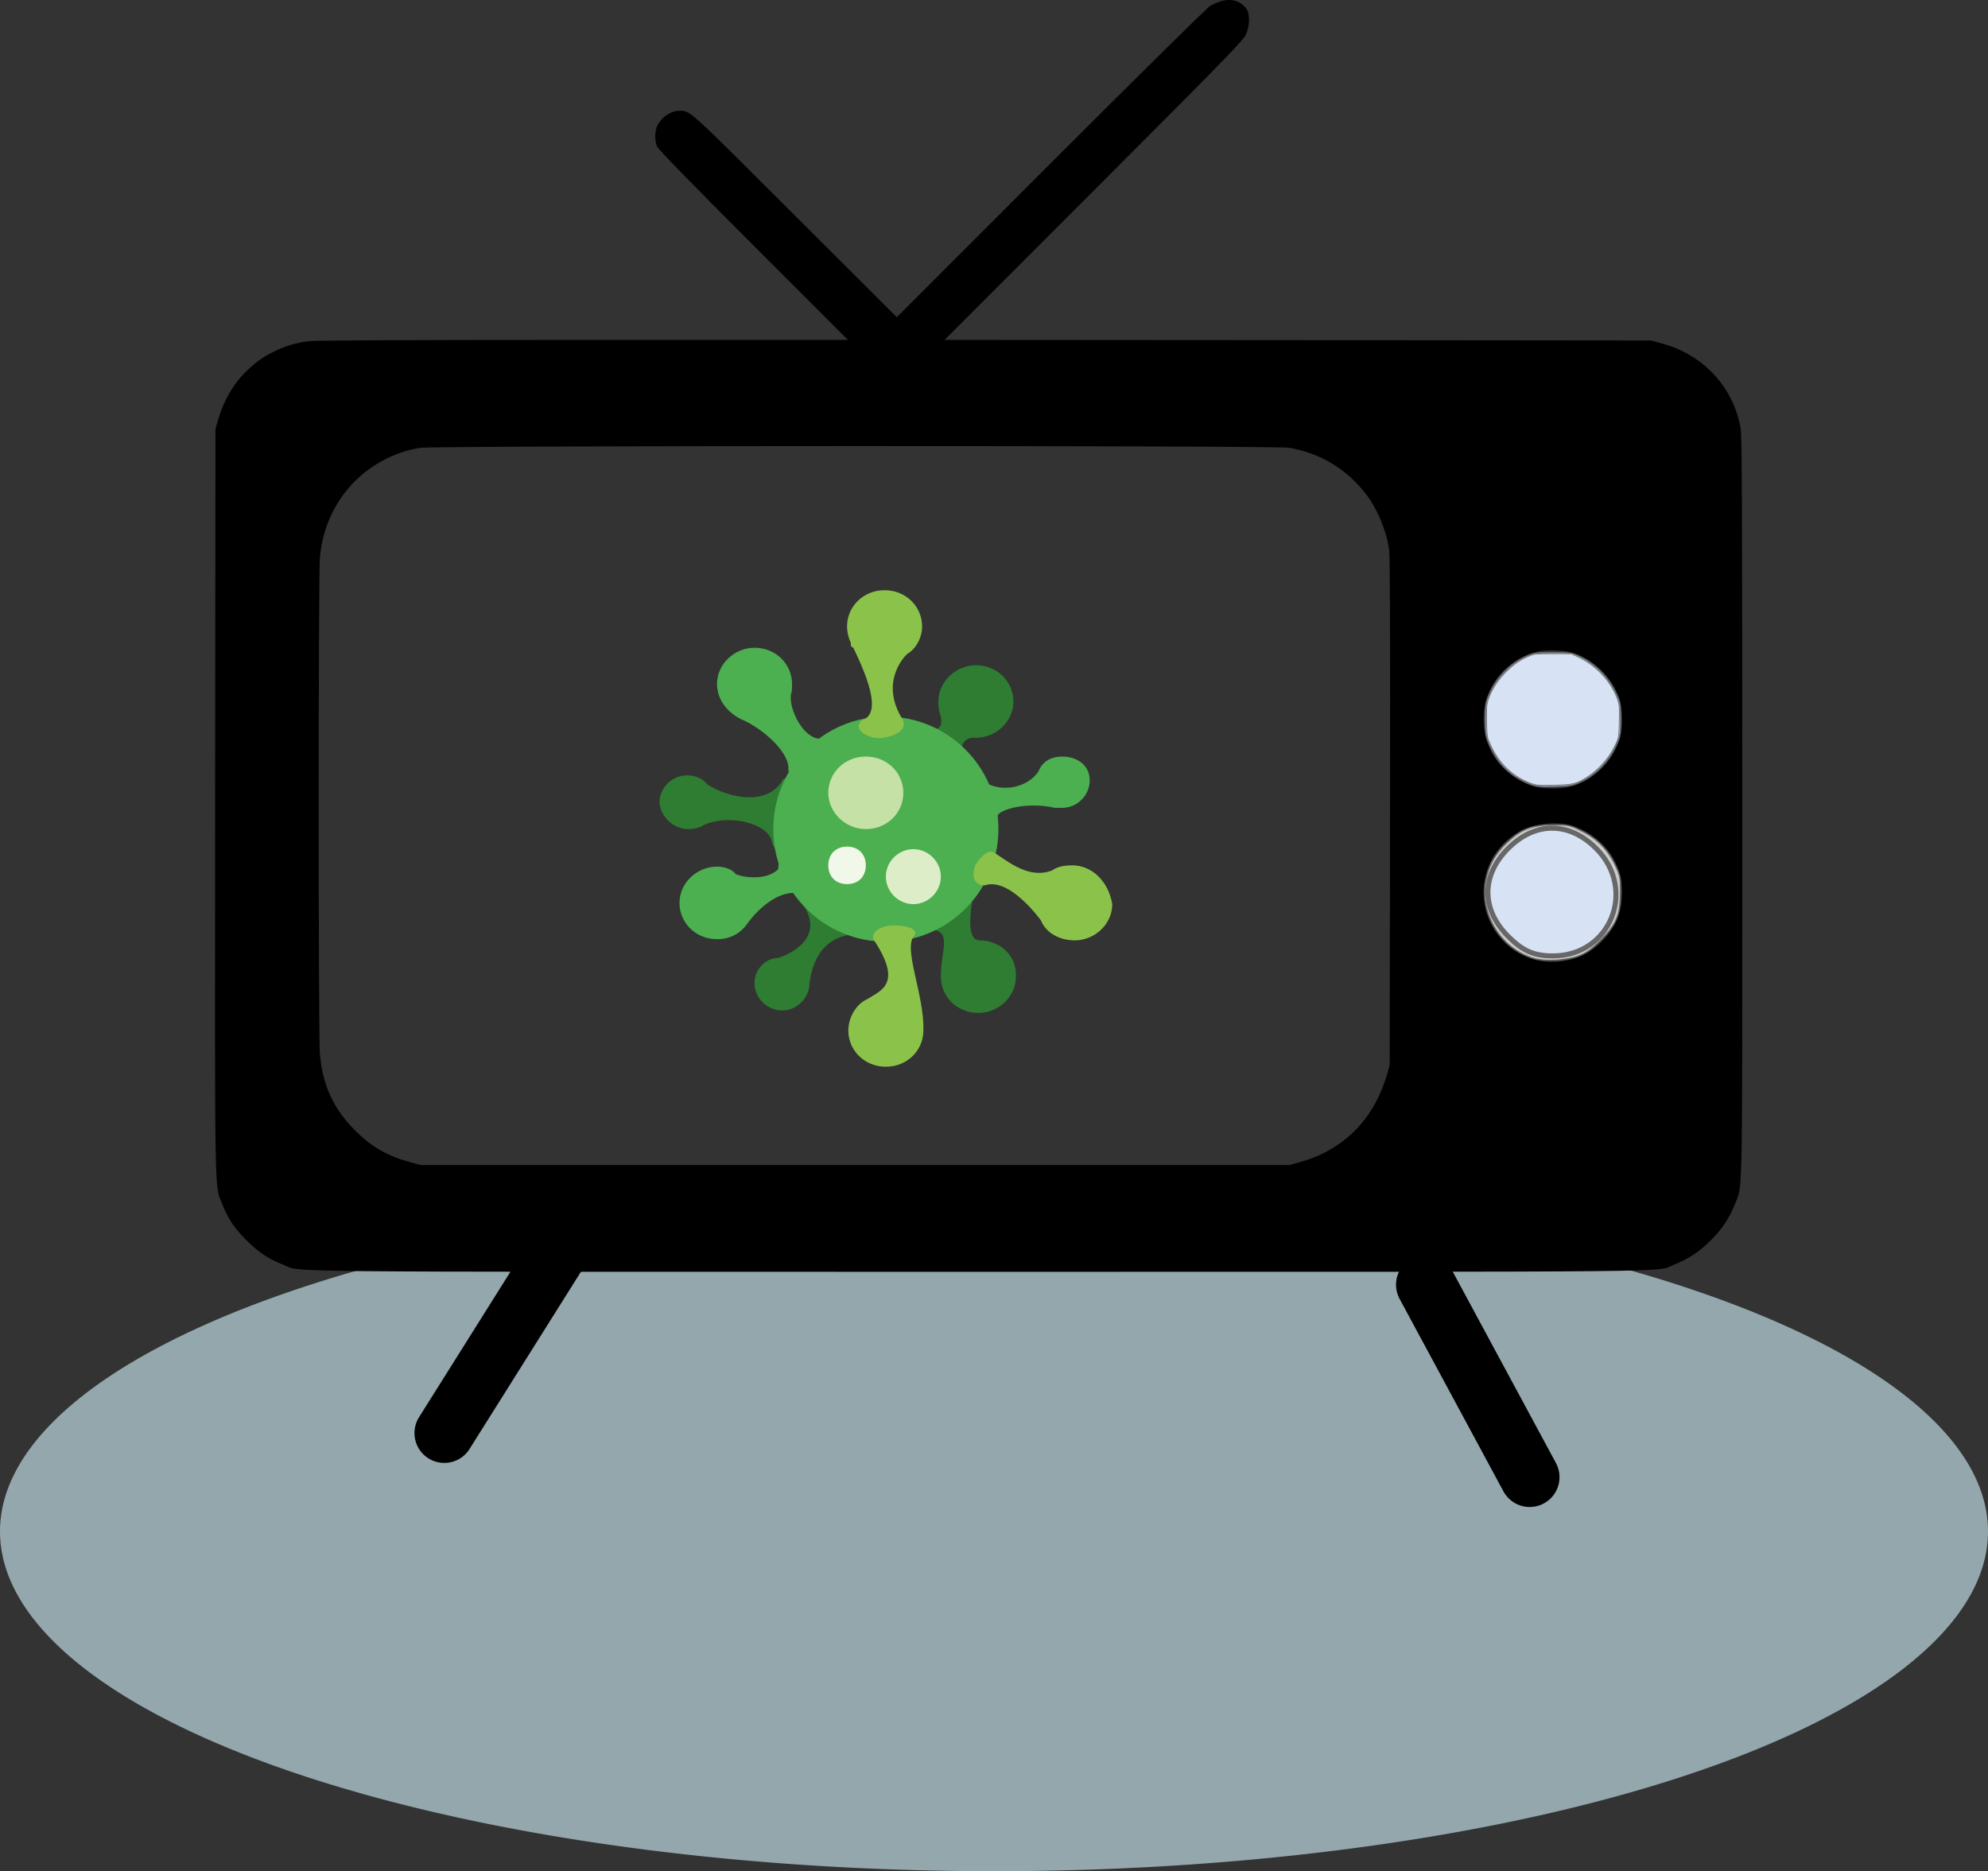 <?xml version="1.0" encoding="UTF-8" standalone="no"?>
<svg
   version="1.0"
   width="1665.97pt"
   height="1568.192pt"
   viewBox="0 0 1665.97 1568.192"
   preserveAspectRatio="xMidYMid meet"
   id="svg8"
   sodipodi:docname="fear2.svg"
   inkscape:version="1.1.2 (0a00cf5339, 2022-02-04)"
   xmlns:inkscape="http://www.inkscape.org/namespaces/inkscape"
   xmlns:sodipodi="http://sodipodi.sourceforge.net/DTD/sodipodi-0.dtd"
   xmlns="http://www.w3.org/2000/svg"
   xmlns:svg="http://www.w3.org/2000/svg">
  <rect x="0" y="0" width="1665.97" height="1568.192" fill="#333333" stroke="none"/>
  <defs
     id="defs12">
    <clipPath
       id="_clipPath_zNMc8mTeoN30gkUzd7glWakACWVBWb02">
      <rect
         width="450"
         height="450"
         id="rect2"
         x="0"
         y="0" />
    </clipPath>
  </defs>
  <sodipodi:namedview
     id="namedview10"
     pagecolor="#ffffff"
     bordercolor="#666666"
     borderopacity="1.0"
     inkscape:pageshadow="2"
     inkscape:pageopacity="0.0"
     inkscape:pagecheckerboard="0"
     inkscape:document-units="pt"
     showgrid="false"
     inkscape:zoom="0.13385319"
     inkscape:cx="-571.52168"
     inkscape:cy="395.9562"
     inkscape:window-width="1920"
     inkscape:window-height="1013"
     inkscape:window-x="0"
     inkscape:window-y="0"
     inkscape:window-maximized="1"
     inkscape:current-layer="layer2"
     fit-margin-top="0"
     fit-margin-left="0"
     fit-margin-right="0"
     fit-margin-bottom="0" />
  <g
     inkscape:groupmode="layer"
     id="layer2"
     inkscape:label="Layer 2"
     transform="translate(180.182,1.2055578e-5)">
    <path
       style="fill:#93a7ac;fill-opacity:1;fill-rule:evenodd;stroke:none;stroke-width:0.756;stroke-linecap:round;stroke-linejoin:bevel;stroke-opacity:0.988"
       id="path5613"
       sodipodi:type="arc"
       sodipodi:cx="652.80267"
       sodipodi:cy="1283.4254"
       sodipodi:rx="832.98492"
       sodipodi:ry="284.76678"
       sodipodi:start="0"
       sodipodi:end="6.2796074"
       sodipodi:open="true"
       sodipodi:arc-type="arc"
       d="M 1485.788,1283.425 A 832.985,284.767 0 0 1 653.548,1568.192 832.985,284.767 0 0 1 -180.181,1283.935 832.985,284.767 0 0 1 650.567,998.66 832.985,284.767 0 0 1 1485.782,1282.407" />
  </g>
  <g
     inkscape:groupmode="layer"
     id="layer1"
     inkscape:label="Layer 1"
     transform="translate(180.182,1.2055578e-5)">
    <g
       transform="matrix(0.1,0,0,-0.1,-0.112,1065.851)"
       fill="#000000"
       stroke="none"
       id="g6">
      <path
         d="m 8423,10646 c -23,-8 -62,-25 -85,-39 -24,-14 -623,-606 -1333,-1316 L 5715,8000 4860,8853 c -911,910 -875,877 -969,877 -69,0 -145,-51 -182,-122 -23,-45 -25,-125 -4,-176 11,-26 254,-275 808,-830 l 792,-792 H 3090 C 1659,7810 846,7806 794,7800 679,7785 607,7765 512,7720 411,7672 357,7635 276,7559 162,7453 76,7308 28,7144 L 5,7065 2,3945 C 0,513 -4,738 60,572 108,448 158,372 260,269 363,165 448,108 574,59 739,-5 270,0 6400,0 c 6130,0 5661,-5 5826,59 122,48 212,107 310,205 98,98 157,188 205,310 63,162 59,-54 59,3335 -1,2535 -3,3099 -14,3161 -62,345 -310,613 -655,709 l -96,26 -2960,3 -2960,2 1247,1248 c 1025,1025 1251,1257 1274,1302 37,72 41,182 8,226 -50,67 -131,89 -221,60 z m 577,-3740 c 258,-42 485,-178 646,-388 95,-123 172,-306 194,-463 8,-57 10,-678 8,-2200 l -3,-2120 -23,-85 c -13,-47 -44,-130 -71,-185 -132,-276 -360,-464 -662,-547 l -84,-23 H 5365 1725 l -82,22 c -189,50 -325,127 -458,258 -189,185 -281,383 -305,650 -13,149 -13,4012 0,4161 42,470 374,836 833,919 110,20 7165,21 7287,1 z m 2349,-1711 c 205,-49 384,-229 431,-434 17,-71 17,-192 1,-261 -49,-209 -218,-382 -426,-435 -76,-19 -214,-19 -289,0 -152,40 -302,159 -369,295 -138,275 -52,594 204,760 56,36 149,73 209,83 59,10 180,6 239,-8 z m -17,-1446 c 162,-33 329,-162 400,-309 47,-97 62,-164 60,-275 -1,-160 -62,-295 -184,-411 -113,-107 -246,-157 -409,-156 -371,4 -642,362 -549,726 40,157 139,284 288,369 102,57 271,81 394,56 z"
         id="path4" />
    </g>
    <path
       style="fill:#cccccc;fill-opacity:1;fill-rule:evenodd;stroke:#666666;stroke-width:1.059;stroke-linecap:round;stroke-linejoin:bevel;stroke-opacity:0.988"
       d="m 1105.497,803.313 c -27.541,-7.917 -45.524,-36.493 -40.698,-64.67 2.23,-13.021 7.834,-23.171 18.086,-32.761 11.858,-11.093 20.671,-14.447 38.406,-14.615 12.741,-0.121 13.881,0.122 23.94,5.092 12.913,6.381 22.058,15.697 28.26,28.787 4.073,8.598 4.454,10.577 4.374,22.725 -0.123,18.817 -3.497,26.963 -16.589,40.055 -7.584,7.584 -11.929,10.7 -18.343,13.153 -10.322,3.948 -27.836,4.992 -37.435,2.233 z"
       id="path3940" />
    <path
       style="fill:#afc6e9;fill-opacity:1;fill-rule:evenodd;stroke:#666666;stroke-width:1.059;stroke-linecap:round;stroke-linejoin:bevel;stroke-opacity:0.988"
       d="m 1101.109,656.786 c -15.224,-6.349 -25.25,-15.89 -32.276,-30.716 -3.96,-8.356 -4.346,-10.417 -4.346,-23.179 0,-12.861 0.368,-14.785 4.495,-23.497 5.561,-11.74 16.316,-22.745 27.724,-28.367 7.829,-3.859 9.508,-4.143 24.514,-4.155 15.445,-0.012 16.466,0.174 24.77,4.513 11.477,5.997 21.577,16.345 27.301,27.972 4.343,8.821 4.661,10.428 4.661,23.534 0,13.186 -0.301,14.679 -4.803,23.843 -5.838,11.884 -16.033,22.24 -27.482,27.92 -7.371,3.656 -10.044,4.184 -23.046,4.553 -12.234,0.346 -15.853,-0.061 -21.511,-2.42 z"
       id="path3979" />
    <path
       style="fill:#d7e3f4;fill-opacity:1;fill-rule:evenodd;stroke:#666666;stroke-width:4.235;stroke-linecap:round;stroke-linejoin:bevel;stroke-opacity:0.988"
       d="m 1083.667,784.723 c -22.605,-22.605 -22.605,-51.098 0,-73.703 22.605,-22.605 51.098,-22.605 73.703,0 34.46,34.46 12.115,90.081 -36.188,90.081 -15.89,0 -25.201,-4.065 -37.515,-16.378 z"
       id="path4055" />
    <path
       style="fill:#d7e3f4;fill-opacity:1;fill-rule:evenodd;stroke:#666666;stroke-width:0.529;stroke-linecap:round;stroke-linejoin:bevel;stroke-opacity:0.988"
       d="m 1104.059,656.94 c -16.424,-5.488 -28.882,-17.604 -36.326,-35.328 -1.709,-4.068 -1.849,-5.226 -2.069,-17.126 -0.192,-10.352 -0.016,-13.52 0.929,-16.773 2.683,-9.231 8.583,-18.319 17.007,-26.201 5.998,-5.612 10.894,-8.839 17.813,-11.742 4.298,-1.803 4.748,-1.845 19.815,-1.853 l 15.418,-0.008 6.645,3.217 c 14.885,7.207 27.31,20.946 32.209,35.614 1.371,4.106 1.484,5.682 1.259,17.51 -0.237,12.443 -0.333,13.202 -2.253,17.788 -4.642,11.086 -13.366,21.605 -23.593,28.45 -9.644,6.455 -12.415,7.169 -28.993,7.478 -12.188,0.227 -14.509,0.093 -17.86,-1.027 z"
       id="path4131" />
    <path
       style="fill:none;stroke:#000000;stroke-width:50;stroke-linecap:round;stroke-linejoin:miter;stroke-miterlimit:4;stroke-dasharray:none;stroke-opacity:1"
       d="m 289.656,1045.845 -97.511,155.169"
       id="path4232" />
    <path
       style="fill:none;stroke:#000000;stroke-width:50;stroke-linecap:round;stroke-linejoin:miter;stroke-miterlimit:4;stroke-dasharray:none;stroke-opacity:1"
       d="M 1101.7,1237.954 1014.707,1076.653"
       id="path4232-3" />
    <g
       clip-path="url(#_clipPath_zNMc8mTeoN30gkUzd7glWakACWVBWb02)"
       id="g22"
       style="isolation:isolate"
       transform="matrix(1.04,0,0,1.04,328.17,460.307)">
      <g
         id="Group">
        <path
           d="m 300.587,315.19 c -12.094,0 -6.067,-28.179 -6.067,-32.24 1.027,-2.006 -9.051,-121.916 -9.051,-121.916 1.028,-4.062 3.024,-9.101 10.078,-9.101 h 2.006 c 16.145,0 30.235,-13.102 30.235,-29.207 0,-16.145 -13.102,-29.257 -30.235,-29.257 -16.095,0 -30.235,13.112 -30.235,29.257 0,3.024 0,6.017 1.028,9.051 0,0 6.017,15.117 -7.054,13.111 0,0 -113.884,39.285 -118.923,40.313 -14.14,25.196 -50.391,12.094 -61.497,4.011 -3.024,-4.011 -9.051,-7.044 -16.095,-7.044 -12.216,0.087 -22.103,9.956 -22.213,22.172 1.028,11.096 11.106,21.174 23.2,21.174 4.062,0 9.101,-1.028 12.094,-3.023 18.141,-9.071 51.409,-3.044 55.43,13.101 v 1.028 c 1.008,2.983 24.188,49.363 27.222,53.374 15.117,28.229 -22.213,39.336 -22.213,39.336 -10.078,0 -19.128,9.05 -19.128,20.156 0,12.084 10.078,22.162 22.172,22.162 12.073,0 22.152,-10.078 22.152,-22.172 3.033,-23.18 15.117,-38.297 37.329,-39.325 2.984,1.028 57.436,-2.983 61.447,-4.011 16.146,3.023 7.055,16.145 7.055,38.297 0,16.105 13.102,29.227 30.235,29.227 16.135,0 30.234,-13.122 30.234,-29.227 1.018,-16.125 -12.094,-29.247 -29.216,-29.247 z"
           fill="#2e7d32"
           id="path7" />
        <path
           d="m 367.123,167.06 c -9.101,0 -16.145,4.052 -19.179,12.074 -9.05,13.112 -28.219,16.145 -40.313,10.078 -2.005,-5.039 -129.001,-39.285 -129.001,-38.257 -16.105,9.051 -31.222,-19.178 -30.234,-32.29 v -0.978 c 1.017,-3.033 1.017,-6.067 1.017,-9.1 0,-16.095 -13.101,-29.207 -30.234,-29.207 -16.146,0 -30.235,13.102 -30.235,29.207 0,13.111 9.05,23.19 19.129,28.229 17.173,7.054 40.312,27.211 38.307,41.34 7.055,12.084 -9.05,74.559 -8.063,79.598 -9.06,9.101 -27.211,7.055 -34.256,4.062 -3.023,-4.062 -9.05,-6.067 -15.117,-6.067 -16.145,0 -30.234,13.101 -30.234,29.206 0,16.146 13.101,29.257 30.234,29.257 10.078,0 18.141,-4.061 24.168,-12.094 9.1,-13.101 24.218,-25.195 37.329,-25.195 2.006,2.993 164.235,-60.469 164.235,-61.487 1.028,-6.067 25.195,-12.094 46.38,-7.055 h 6.067 c 12.084,0 22.162,-10.078 22.162,-22.152 0,-12.134 -10.078,-19.179 -22.172,-19.179 z"
           fill="#4caf50"
           id="path9" />
        <path
           d="m 315.704,225.514 c 0,50.079 -40.625,90.704 -90.704,90.704 -50.079,0 -90.704,-40.625 -90.704,-90.704 0,-50.079 40.625,-90.704 90.704,-90.704 50.079,0 90.704,40.625 90.704,90.704 z"
           fill="#4caf50"
           id="path11" />
        <path
           d="m 248.18,311.179 c 3.044,-6.067 -8.063,-8.063 -17.113,-8.063 -9.101,0 -18.151,5.039 -16.145,11.086 24.167,36.262 6.067,41.301 -5.039,48.396 -9.051,4.011 -15.118,15.117 -15.118,25.195 0,16.095 13.102,29.207 30.235,29.207 17.133,0 30.235,-13.102 30.235,-29.207 1.028,-28.229 -17.133,-67.564 -7.055,-76.614 z m 126.965,-56.458 c -6.017,0 -12.084,1.028 -16.095,4.061 -18.151,7.045 -34.296,-6.067 -46.38,-14.14 -6.016,-4.011 -13.101,6.068 -15.117,9.101 -2.006,3.024 -5.039,17.123 7.055,17.123 20.156,-7.055 45.352,28.219 45.352,28.219 4.051,10.078 15.117,16.105 27.241,16.105 16.095,0 30.235,-13.061 30.235,-29.207 -3.034,-18.141 -16.146,-31.262 -32.291,-31.262 z M 198.776,79.38 c 19.179,39.285 18.151,54.402 7.096,58.454 -9.101,7.054 6.016,16.105 17.122,14.109 11.056,-2.016 21.134,-7.055 14.09,-17.133 -17.123,-30.235 5.039,-50.391 5.039,-50.391 7.055,-4.011 12.094,-13.102 12.094,-22.172 C 254.217,46.122 241.145,33 223.982,33 c -17.133,0 -30.235,13.112 -30.235,29.257 0,4.011 1.018,9.05 3.024,13.102 0,2.993 0,2.993 2.016,4.021 z"
           fill="#8bc34a"
           id="path13" />
        <path
           d="m 208.855,225.514 c -16.095,0 -30.235,-13.102 -30.235,-29.207 0,-16.145 13.112,-29.257 30.235,-29.257 17.173,0 30.234,13.112 30.234,29.257 0,16.095 -13.061,29.207 -30.234,29.207 z"
           fill="#c5e1a5"
           id="path15" />
        <path
           d="m 193.737,269.838 c -9.05,0 -15.117,-6.017 -15.117,-15.117 0,-9.051 6.067,-15.118 15.117,-15.118 9.101,0 15.118,6.067 15.118,15.118 0,9.1 -6.017,15.117 -15.118,15.117 z"
           fill="#f1f8e9"
           id="path17" />
        <path
           d="m 247.172,285.983 c -12.094,0 -22.172,-10.078 -22.172,-22.172 0,-12.074 10.078,-22.152 22.172,-22.152 12.074,0 22.152,10.078 22.152,22.162 0,12.084 -10.078,22.162 -22.162,22.162 z"
           fill="#dcedc8"
           id="path19" />
      </g>
    </g>
  </g>
</svg>
